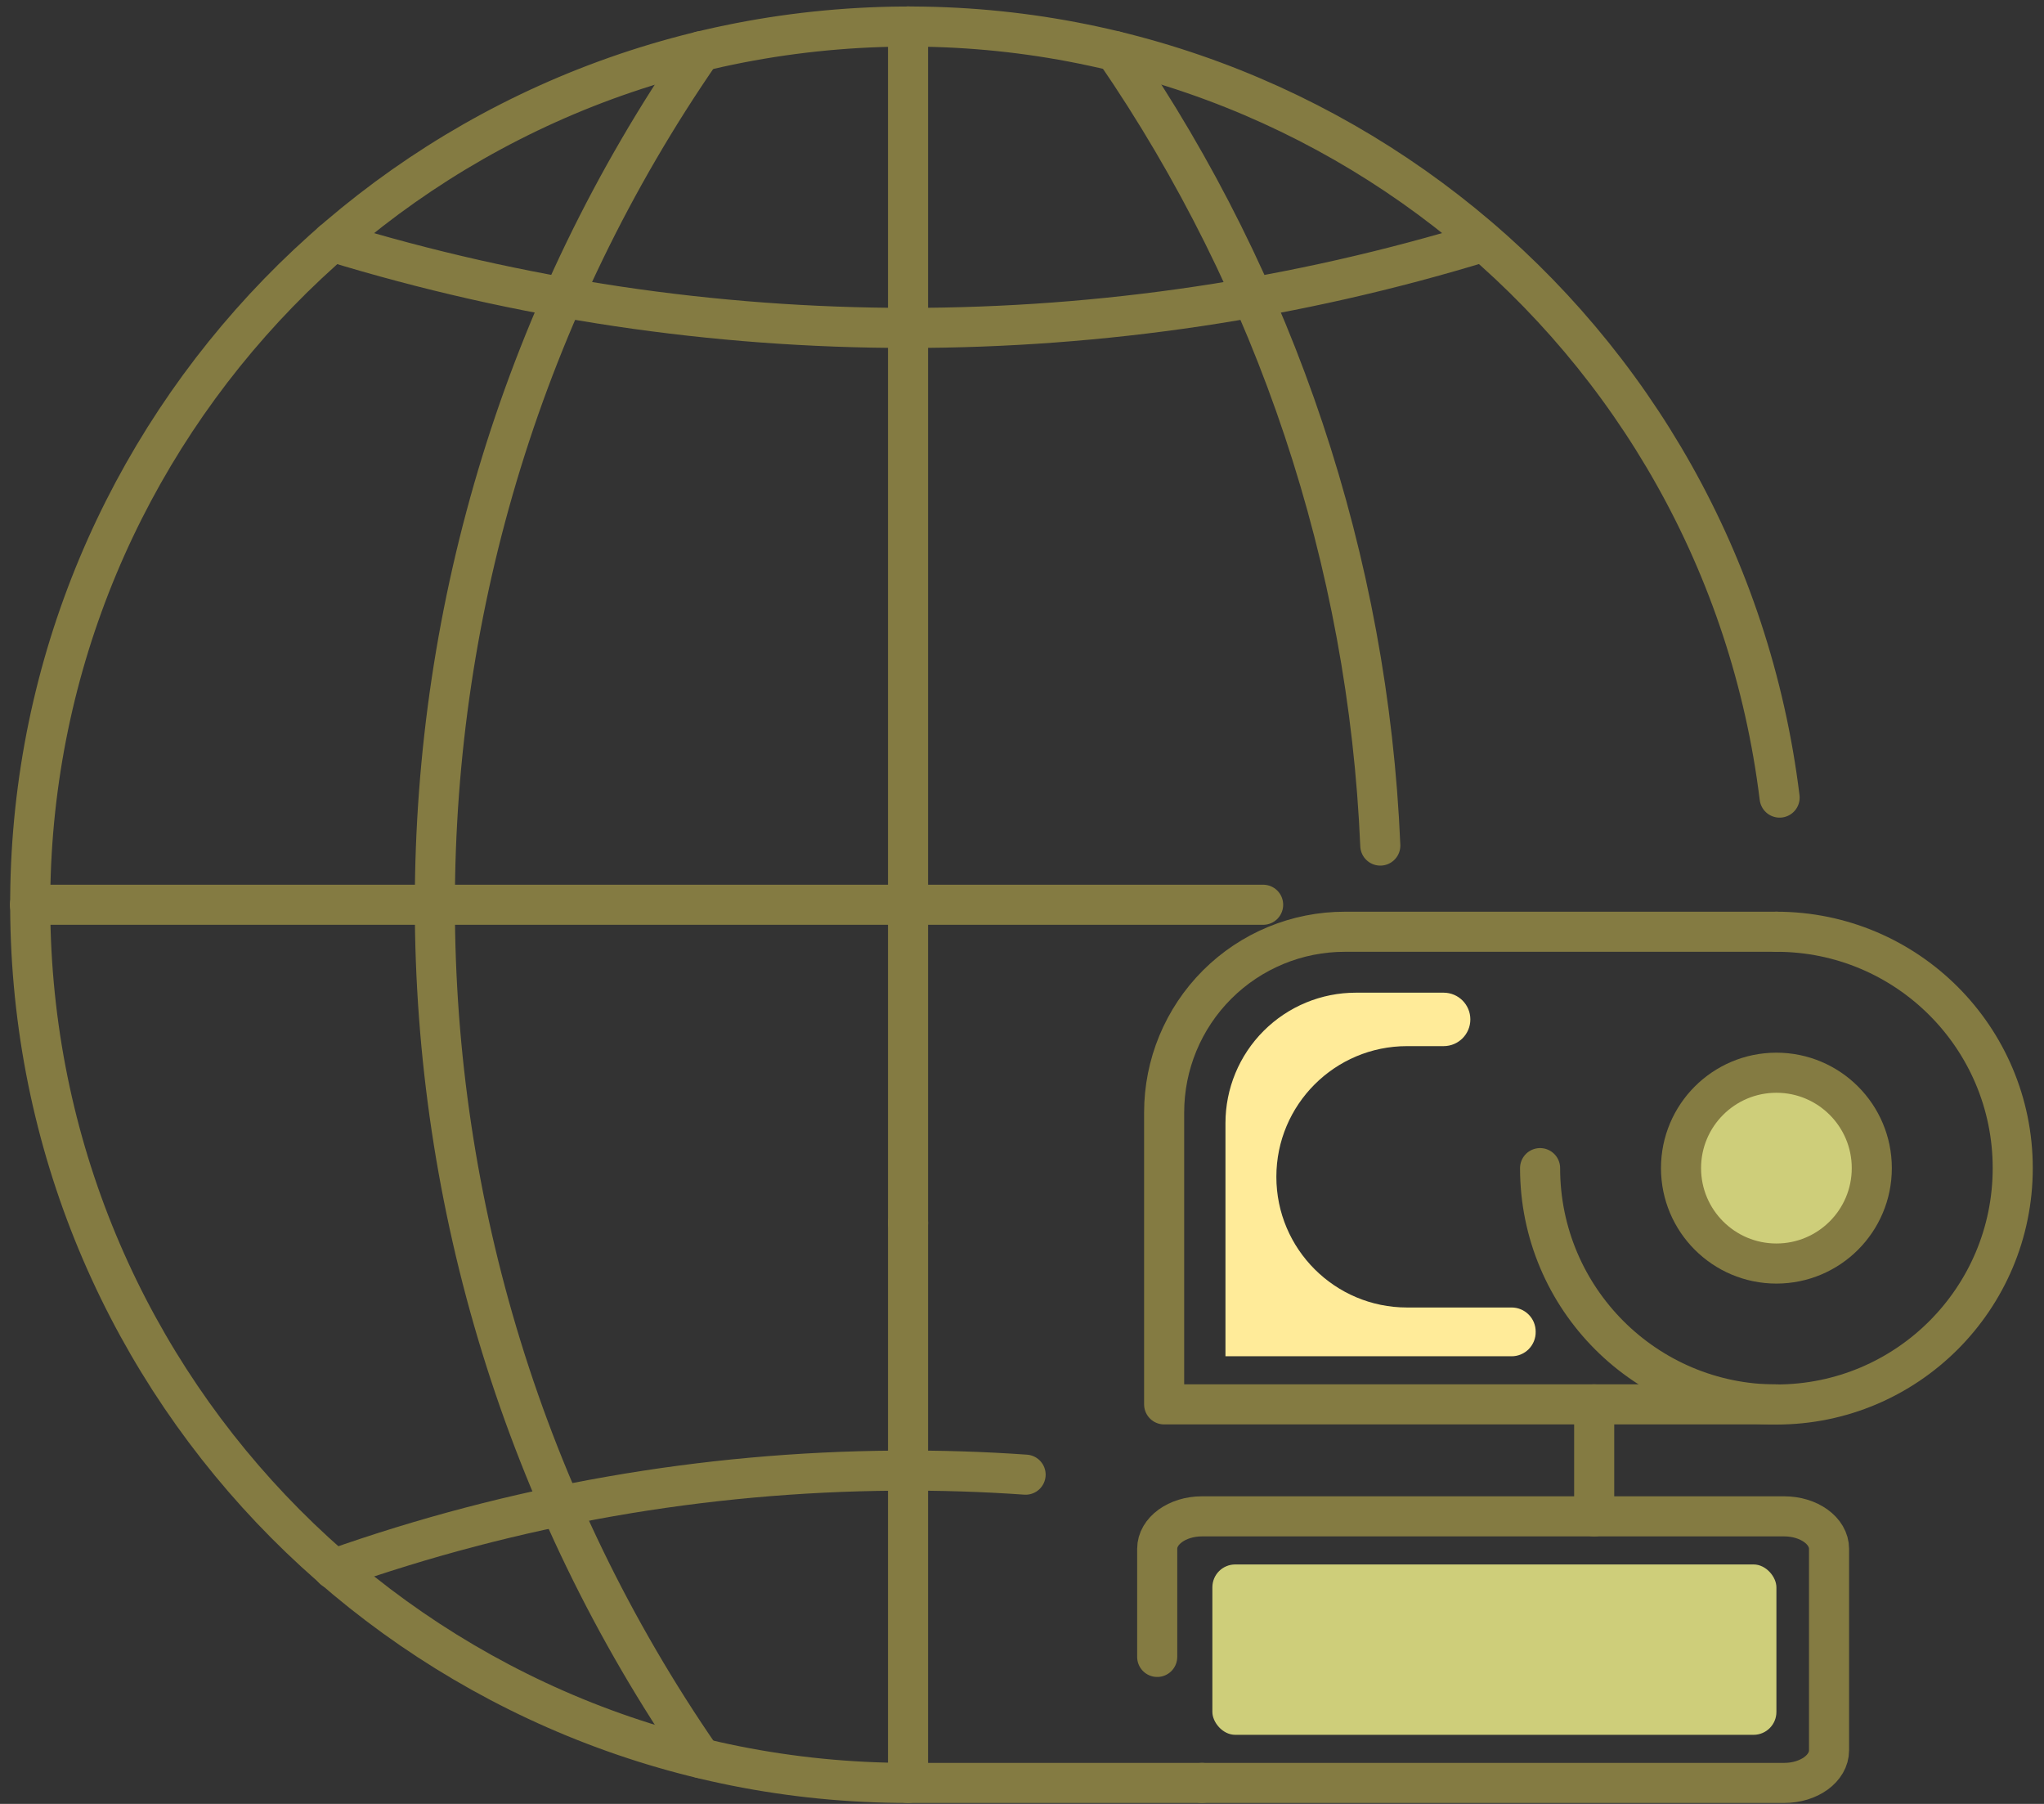 <?xml version="1.0" encoding="UTF-8"?>
<svg width="153px" height="135px" viewBox="0 0 153 135" version="1.1" xmlns="http://www.w3.org/2000/svg" xmlns:xlink="http://www.w3.org/1999/xlink">
    <rect x="0" y="0" width="153" height="135" fill="#333333" stroke="none"/>
    <!-- Generator: Sketch 52.5 (67469) - http://www.bohemiancoding.com/sketch -->
    <title>_Group_336</title>
    <desc>Created with Sketch.</desc>
    <g id="Page-1" stroke="none" stroke-width="1" fill="none" fill-rule="evenodd">
        <g id="_Group_336" transform="translate(2, 1)">
            <g id="_Group_337">
                <g id="_Group_338" stroke="#847B42" stroke-linecap="round" stroke-linejoin="round" stroke-width="3">
                    <path d="M65.97,132.43 C30.718,132.424 1.749,104.605 0.316,69.382 C-1.118,34.159 25.495,4.078 60.631,1.208 C95.766,-1.662 126.908,23.701 131.21,58.69" id="_Path_1391"></path>
                    <polyline id="_Path_1392" points="65.97 90.53 65.97 109.06 65.97 132.43 87.97 132.43"></polyline>
                    <polyline id="_Path_1393" points="65.97 0.98 65.97 23.54 65.97 90.53"></polyline>
                    <polyline id="_Path_1394" points="0.24 66.71 30.55 66.71 92.55 66.71"></polyline>
                    <path d="M22.88,17.09 C50.959,25.691 80.971,25.691 109.05,17.09" id="_Path_1395"></path>
                    <path d="M74.77,109.36 C71.63,109.14 68.36,109.03 64.97,109.06 C50.657,109.163 36.463,111.654 22.97,116.43" id="_Path_1396"></path>
                    <path d="M50.48,2.83 C23.906,41.267 23.906,92.143 50.48,130.58" id="_Path_1397"></path>
                    <path d="M81.48,2.83 C93.542,20.392 100.418,40.994 101.32,62.28" id="_Path_1398"></path>
                </g>
                <g id="_Group_339" transform="translate(84, 68)">
                    <circle id="_Path_1399" fill="#CECE7A" cx="46.97" cy="18.42" r="7.14"></circle>
                    <path d="M3.97,64.43 L47.55,64.43 C49.41,64.43 50.91,63.34 50.91,61.99 L50.91,46.91 C50.91,45.57 49.41,44.48 47.55,44.48 L3.97,44.48 C2.12,44.48 0.62,45.57 0.62,46.91 L0.62,55" id="_Path_1400" stroke="#847B42" stroke-width="3" stroke-linecap="round" stroke-linejoin="round"></path>
                    <path d="M33.33,44.48 L33.33,36.1" id="_Path_1401" stroke="#847B42" stroke-width="3" stroke-linecap="round" stroke-linejoin="round"></path>
                    <path d="M46.97,0.73 C56.74,0.73 64.66,8.65 64.66,18.42 C64.66,28.19 56.74,36.11 46.97,36.11 C37.2,36.11 29.28,28.19 29.28,18.42" id="_Path_1402" stroke="#847B42" stroke-width="3" stroke-linecap="round" stroke-linejoin="round"></path>
                    <circle id="_Path_1403" stroke="#847B42" stroke-width="3" stroke-linecap="round" stroke-linejoin="round" cx="46.97" cy="18.42" r="7.14"></circle>
                    <path d="M46.97,0.73 L14.67,0.73 C11.083,0.727 7.641,2.151 5.103,4.686 C2.566,7.222 1.14,10.663 1.14,14.25 L1.14,36.1 L46.97,36.1" id="_Path_1404" stroke="#847B42" stroke-width="3" stroke-linecap="round" stroke-linejoin="round"></path>
                </g>
            </g>
            <rect id="_Path_1405" fill="#CECE7A" x="88.75" y="116.08" width="42.22" height="12.75" rx="1.71"></rect>
            <path d="M111.13,100.5 L89.73,100.5 L89.73,83.06 C89.727,80.468 90.756,77.981 92.589,76.149 C94.421,74.316 96.908,73.287 99.5,73.29 L106.06,73.29 C107.165,73.29 108.06,74.185 108.06,75.29 C108.06,76.395 107.165,77.29 106.06,77.29 L103.32,77.29 C97.919,77.29 93.54,81.669 93.54,87.07 C93.54,92.471 97.919,96.85 103.32,96.85 L111.15,96.85 C111.629,96.85 112.088,97.041 112.426,97.381 C112.764,97.72 112.953,98.181 112.95,98.66 C112.961,99.148 112.773,99.619 112.43,99.966 C112.087,100.313 111.618,100.506 111.13,100.5 Z" id="_Path_1406" fill="#FFEB99"></path>
        </g>
    </g>
</svg>